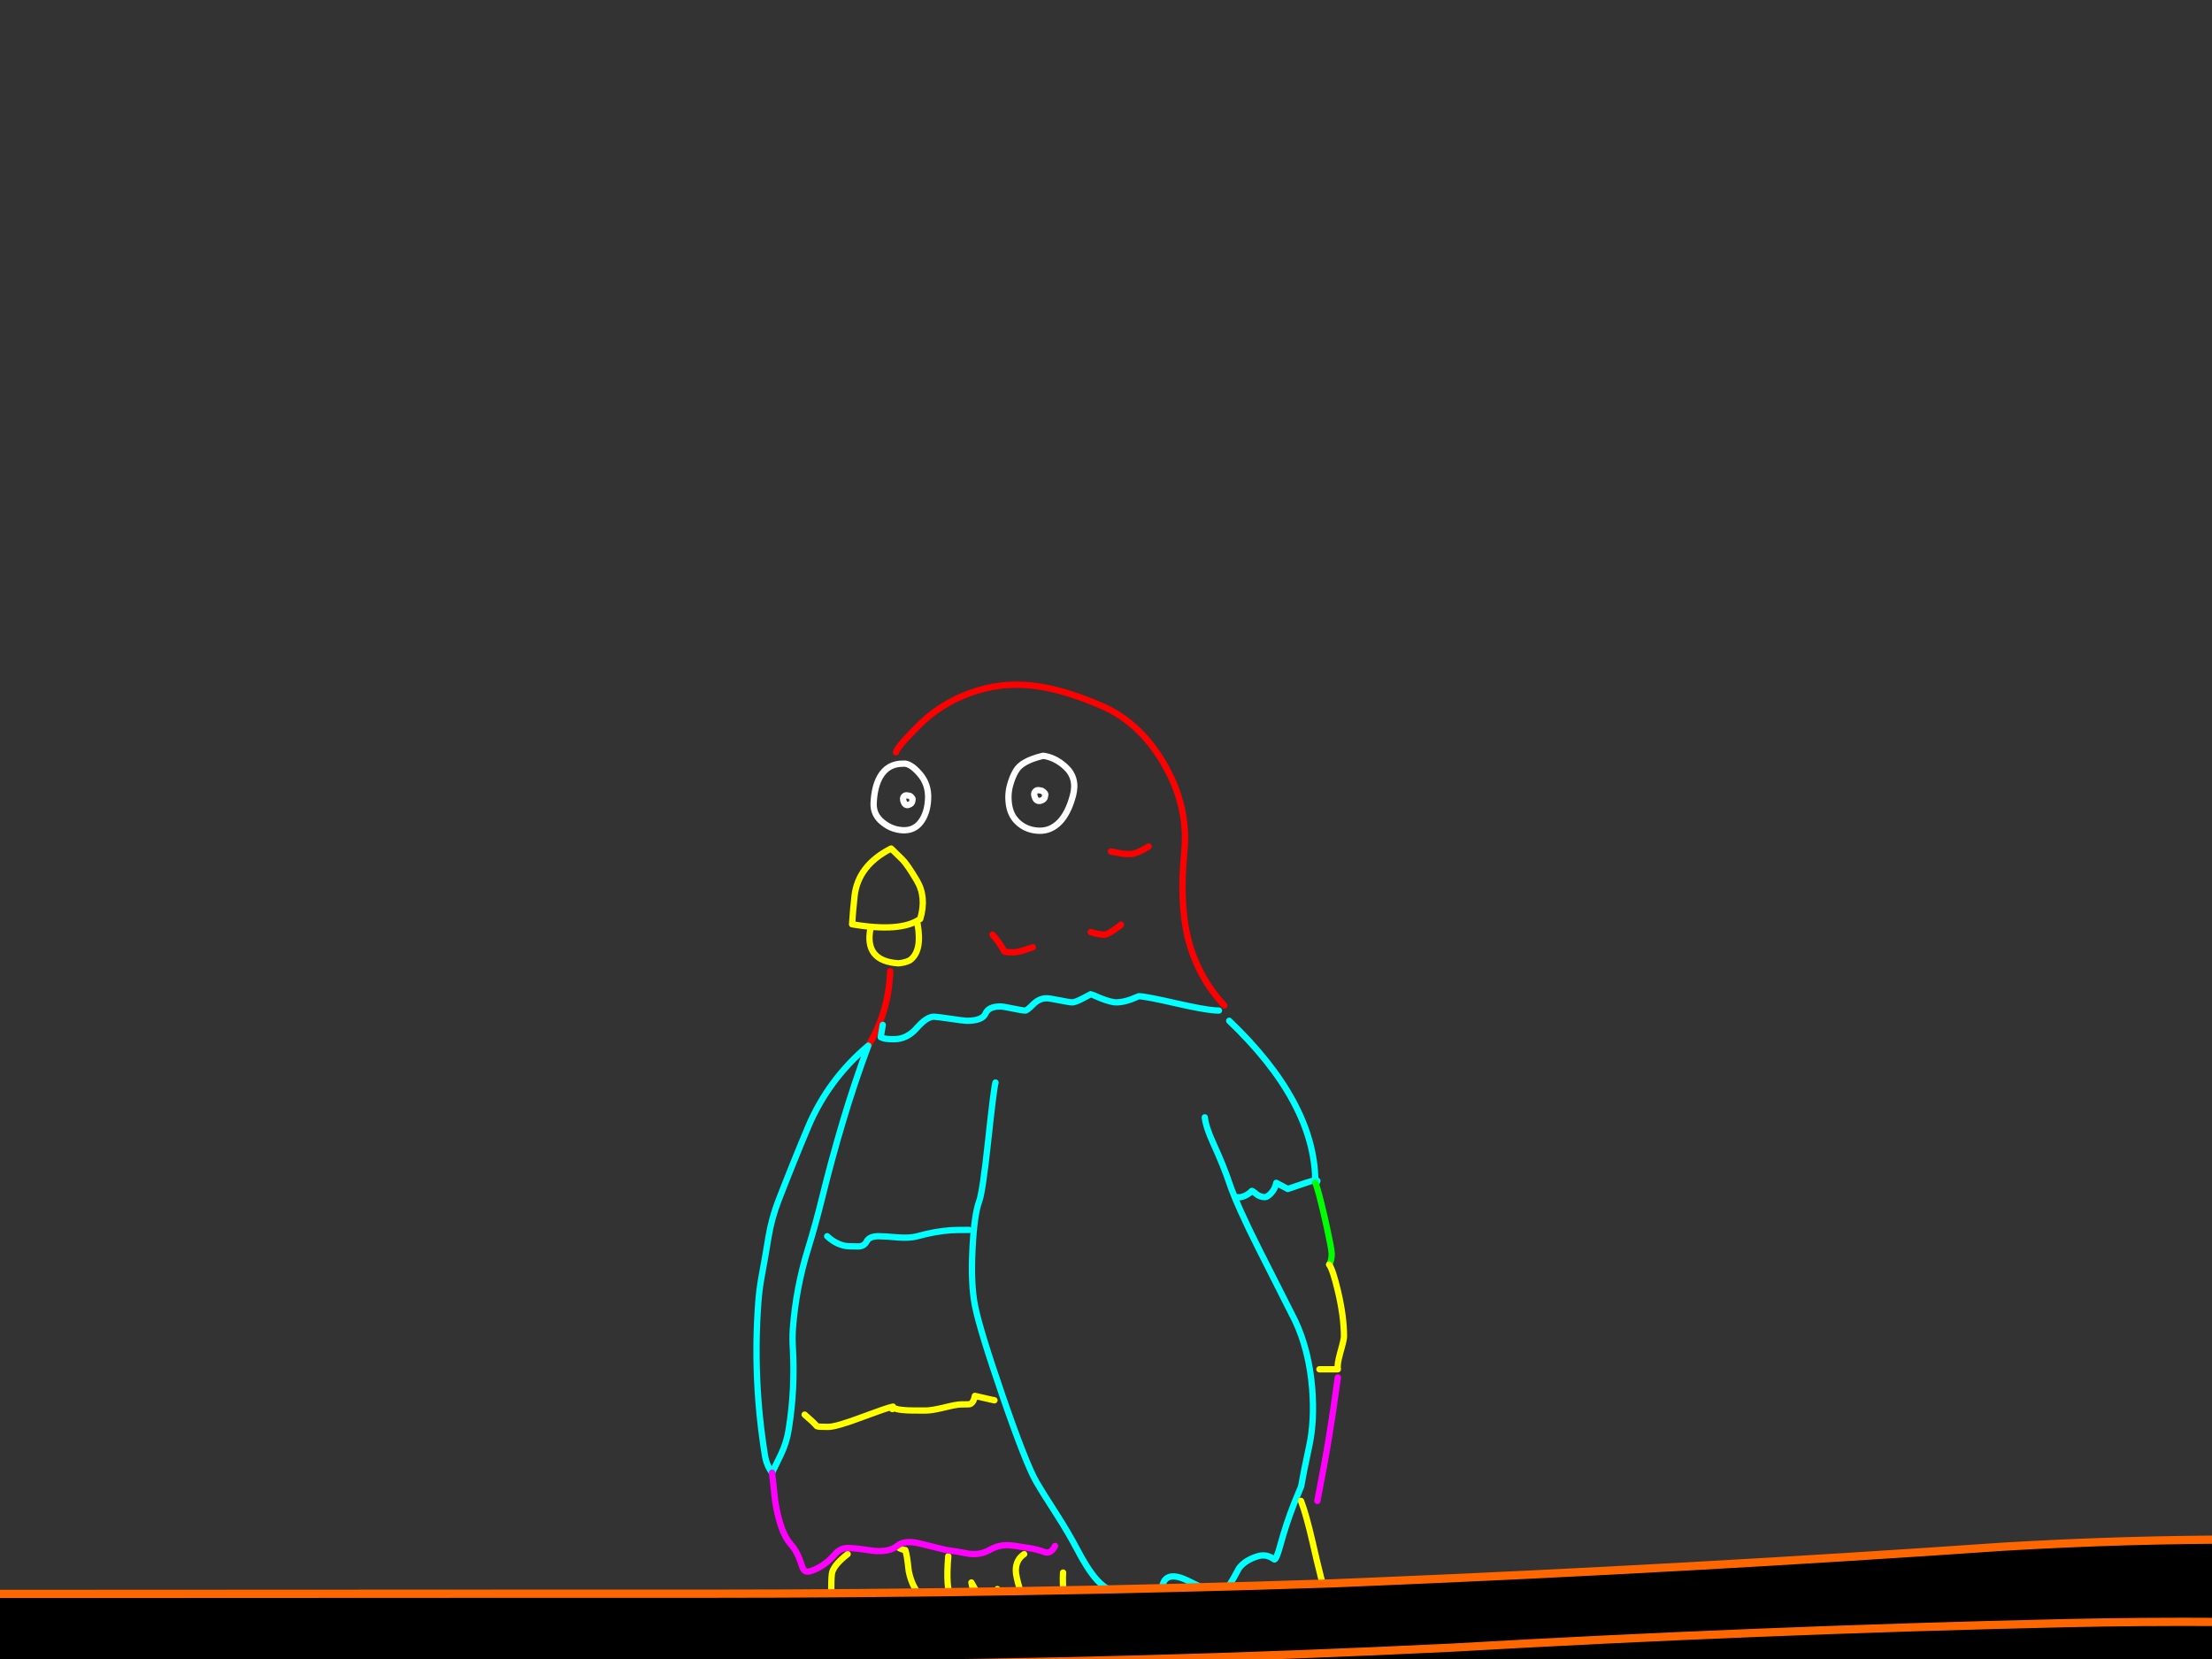<?xml version="1.0" encoding="utf-8"?>
<svg id="EdithAnim12" image-rendering="inherit" baseProfile="basic" version="1.1" x="0px" y="0px" width="800" height="600" xmlns="http://www.w3.org/2000/svg" xmlns:xlink="http://www.w3.org/1999/xlink">
  <rect width="100%" height="100%" fill="#333333" stroke="none"/>
  <g id="14_JurorParrotf103r1" overflow="visible">
    <g id="Parrot">
      <path id="Layer2_0_1_STROKES" stroke="#FFF" stroke-width="2.278" stroke-linejoin="round" stroke-linecap="round" fill="none" d="M377.237,273.337 Q381.452,273.849 385.21,277.21 389.766,281.253 388.058,287.688 386.349,294.124 383.16,297.37 379.971,300.559 375.87,300.445 371.713,300.331 368.752,297.939 365.733,295.547 364.993,291.504 364.31,287.631 365.278,284.044 366.189,280.797 367.385,278.861 368.524,276.868 370.916,275.615 373.251,274.305 377.237,273.337Z M377.693,286.72 Q377.123,285.98 376.269,285.866 375.358,285.752 375.301,285.752 374.959,285.752 374.561,286.094 373.592,286.948 374.39,288.656 375.073,290.08 376.611,289.511 377.693,289.112 377.864,288.315 378.035,287.745 378.035,287.517 378.092,287.062 377.693,286.72Z M326.723,276.184 Q329.228,275.957 332.588,279.829 335.892,283.588 335.664,288.884 335.436,294.067 333.044,297.256 330.709,300.388 326.666,300.274 322.565,300.103 319.376,297.541 315.788,294.807 315.959,290.479 316.244,284.556 318.237,281.025 320.971,276.127 326.723,276.184Z M329.741,288.486 Q329.342,287.802 328.602,287.745 327.748,287.631 327.691,287.631 327.463,287.631 327.064,287.916 326.21,288.713 326.95,290.251 327.577,291.561 328.83,290.991 329.741,290.65 329.912,289.909 330.026,289.454 330.026,289.226 330.14,288.827 329.741,288.486Z" test="Parrot"/>
      <path id="Layer2_0_2_STROKES" stroke="#F00" stroke-width="2.278" stroke-linejoin="round" stroke-linecap="round" fill="none" d="M401.783,307.963 Q405.2,308.646 406.054,308.76 406.908,308.874 408.617,308.874 411.066,308.874 415.451,306.14 M394.493,337.121 L396.145,337.577 Q398.081,338.032 399.505,338.032 400.359,338.032 402.751,336.438 404.972,334.957 405.428,334.387 M442.787,363.66 Q432.707,352.725 429.403,338.317 426.613,326.016 428.321,308.19 429.859,292.472 421.829,277.779 412.945,261.548 398.423,255.284 383.9,248.962 372.681,247.88 361.462,246.741 350.756,250.671 339.992,254.6 332.133,262.516 324.331,270.319 324.046,272.084 M321.939,351.245 Q321.426,366.108 314.023,378.182 M358.956,338.032 Q361.519,340.88 363.171,344.012 363.398,344.411 366.246,344.411 367.727,344.411 369.72,343.841 370.119,343.727 373.536,342.588" test="Parrot"/>
      <path id="Layer2_0_3_STROKES" stroke="#0FF" stroke-width="2.278" stroke-linejoin="round" stroke-linecap="round" fill="none" d="M319.262,370.664 L318.522,375.107 Q319.547,375.619 320.8,375.733 321.597,375.847 323.306,375.847 328.032,375.847 331.563,371.803 335.151,367.703 337.771,367.703 338.682,367.703 343.694,368.443 348.648,369.184 349.617,369.184 355.255,369.184 356.394,366.621 357.476,364.001 361.804,364.001 362.772,364.001 366.303,364.742 369.891,365.482 370.802,365.482 371.428,365.482 373.649,363.261 375.814,361.04 378.547,361.04 379.515,361.04 383.217,361.78 386.919,362.521 387.83,362.521 388.855,362.521 391.703,361.04 393.126,360.3 394.493,359.559 394.664,359.559 398.081,361.04 401.897,362.521 403.719,362.521 406.054,362.521 409.072,361.439 410.553,360.869 411.863,360.3 414.141,360.3 425.588,362.919 435.098,365.083 439.37,365.425 440.224,365.482 440.85,365.482 M360.038,391.508 Q359.412,393.615 357.362,412.751 355.368,431.259 354.116,434.505 352.35,439.289 351.724,451.477 351.04,464.404 352.635,472.32 354.4,481.091 362.658,505.066 371.144,529.669 374.902,536.104 376.668,539.18 382.021,547.494 386.349,554.214 389.709,560.593 394.151,569.021 397.682,572.381 401.27,575.855 406.794,576.937 410.496,577.678 416.248,579.045 420.121,579.5 420.121,576.197 420.121,566.971 429.745,571.755 436.522,575.115 438.857,575.571 442.616,576.311 444.609,573.236 446.09,571.015 448.083,567.199 450.247,564.238 454.974,562.814 458.049,561.903 460.783,563.953 461.523,564.522 463.175,558.372 465.054,551.424 468.016,543.792 L470.578,537.585 Q471.319,533.143 473.54,522.778 475.476,513.666 474.565,502.162 473.426,488.266 468.357,477.56 468.073,476.99 455.373,451.875 447.286,435.815 444.609,427.842 442.616,421.863 438.8,413.491 436.124,407.682 435.725,404.094 M476.33,427.444 Q475.647,427.045 474.622,427.045 474.451,427.045 465.738,430.006 463.858,428.981 461.58,427.785 461.182,429.949 459.644,431.601 458.334,432.968 457.48,432.968 455.6,432.968 454.063,431.601 452.81,430.519 452.696,430.747 451.728,431.772 450.304,432.455 448.653,433.196 447.514,432.968 M444.552,369.184 Q475.362,398.627 475.704,427.045 L476.444,427.045 M314.023,378.182 Q308.954,391.736 304.797,405.746 300.64,419.698 297.166,433.879 294.945,442.877 292.211,451.761 287.826,465.942 286.744,480.692 286.516,484.166 286.744,487.526 287.598,502.162 285.263,516.855 284.523,521.753 282.359,526.195 280.764,529.441 279.226,532.63 277.233,529.954 276.664,526.423 272.165,498.631 274.272,470.783 274.613,466.34 275.411,461.898 276.777,454.552 277.973,447.205 279.112,440.428 281.618,433.993 286.801,420.61 292.325,407.454 299.614,390.312 314.023,378.182Z M299.159,447.091 Q302.12,449.882 305.594,450.565 306.619,450.793 310.378,450.793 312.485,450.793 313.453,448.971 314.421,447.091 317.781,447.091 320.003,447.091 324.9,447.547 329.285,447.832 331.848,447.091 338.17,445.326 343.922,444.927 345.459,444.813 350.357,444.813" test="Parrot"/>
      <path id="Layer2_0_4_STROKES" stroke="#0F0" stroke-width="2.278" stroke-linejoin="round" stroke-linecap="round" fill="none" d="M480.715,457.342 Q481.627,455.919 481.627,453.413 481.627,451.647 479.178,440.713 476.615,429.608 475.704,427.785" test="Parrot"/>
      <path id="Layer2_0_5_STROKES" stroke="#FF0" stroke-width="2.278" stroke-linejoin="round" stroke-linecap="round" fill="none" d="M477.185,495.214 L483.848,495.214 Q483.506,493.62 484.702,489.291 486.069,484.564 486.069,483.369 486.069,476.193 483.905,467.024 482.082,459.279 480.715,457.342 M322.281,306.88 Q310.321,312.974 309.068,324.022 308.499,329.091 308.157,334.273 325.868,337.292 332.816,332.337 335.151,324.478 331.62,318.498 328.032,312.462 326.324,310.81 324.615,309.102 322.281,306.88Z M314.82,335.754 Q312.485,347.6 324.9,348.397 327.178,348.226 329.058,347.315 333.614,344.012 331.848,334.16 M291.015,511.616 Q294.147,514.292 295.457,515.83 295.799,516.058 299.501,516.058 302.462,516.058 312.257,512.356 320.173,509.395 322.508,508.825 322.793,508.711 322.964,508.711 323.021,509.793 328.203,510.078 329.285,510.135 334.81,510.135 336.974,510.135 341.473,509.053 345.972,507.914 347.737,507.914 350.471,507.914 350.699,507.857 352.122,507.401 352.578,504.839 361.462,506.889 359.241,506.319 M322.508,508.825 Q322.224,508.939 322.451,509.338 322.964,510.135 322.964,508.711 M306.562,562.073 Q302.063,565.547 301.038,568.395 300.64,569.591 300.64,574.261 300.64,580.411 304.227,582.405 306.961,583.885 317.781,585.024 317.781,583.202 317.44,581.664 319.718,582.518 322.964,583.544 L326.666,583.544 Q325.185,581.607 323.989,580.013 326.552,580.924 328.887,582.063 L334.069,582.063 334.069,578.361 Q329.969,574.716 328.659,568.224 327.976,561.903 327.406,560.593 326.666,560.593 325.185,559.852 M342.953,562.814 Q341.985,574.432 343.978,577.849 345.687,580.81 352.578,581.323 L352.578,576.88 Q351.951,575.628 351.325,572.324 351.496,572.552 351.61,572.837 354.856,579.386 360.722,580.582 L360.722,574.716 Q361.462,575.912 362.373,577.051 365.335,580.582 368.866,581.323 L369.663,581.323 Q370.062,578.931 368.809,574.659 367.385,569.933 367.385,567.996 367.385,564.067 370.403,562.073 M384.47,568.737 Q383.559,583.316 394.094,610.196 398.594,621.7 403.036,629.047 407.819,636.906 410.781,636.906 414.995,636.906 416.02,636.45 419.494,634.912 420.007,628.762 422.683,630.072 429.631,630.983 435.725,630.983 437.718,624.718 438.971,620.846 439.199,620.39 440.281,618.397 442.331,618.397 443.128,618.397 451.215,621.358 452.468,621.358 454.575,617.657 456.853,613.67 458.619,613.215 462.833,612.019 468.756,611.164 472.97,610.082 474.963,605.811 476.159,605.811 478.21,606.21 480.26,606.551 480.886,606.551 L480.886,582.063 Q477.925,571.926 474.793,558.087 472.401,547.608 470.521,542.824" test="Parrot"/>
      <path id="Layer2_0_6_STROKES" stroke="#F0F" stroke-width="2.278" stroke-linejoin="round" stroke-linecap="round" fill="none" d="M279.226,532.63 L280.365,542.995 Q282.188,554.214 285.889,558.372 287.769,560.479 288.851,563.099 289.477,564.522 290.161,566.686 290.73,568.224 291.698,568.395 292.894,568.566 295.514,567.256 298.988,565.547 301.892,562.187 303.886,559.852 306.619,559.852 309.239,559.852 315.845,560.877 321.711,561.39 324.445,559.112 327.121,556.891 332.532,558.201 335.607,558.941 342.27,560.593 345.63,560.991 350.585,561.96 354.571,562.415 357.817,560.593 361.177,558.713 364.594,558.827 366.758,558.941 371.941,559.852 374.902,560.251 378.148,561.447 380.199,561.846 381.565,559.112 M476.444,542.824 Q479.121,529.156 480.658,519.703 481.911,512.299 483.848,498.176 M432.707,708.15 Q435.896,717.376 436.75,718.743 438.003,720.736 441.192,720.736 442.388,720.736 442.73,720.622 444.324,719.882 446.033,717.034 467.332,738.505 468.699,738.505 477.241,738.505 480.886,723.754 483.107,714.87 483.107,704.107 483.107,697.33 481.627,690.894 480.658,686.68 478.665,681.441" test="Parrot"/>
      <path id="Layer2_0_7_STROKES" stroke="#F60" stroke-width="2.278" stroke-linejoin="round" stroke-linecap="round" fill="none" d="M412.603,642.088 Q412.034,641.177 411.407,640.266 410.097,638.386 409.642,638.386 L409.642,642.088 Q411.066,650.745 420.576,676.315 431.795,706.669 437.49,706.669 439.939,706.669 445.52,701.886 450.703,697.045 450.817,697.045 451.785,697.045 454.518,697.785 457.309,698.526 458.22,698.526 461.011,698.526 463.744,692.945 465.624,689.072 466.079,686.623 472.515,686.623 475.761,683.32 479.007,679.96 482.367,679.96 482.367,677.397 482.766,671.702 483.107,666.007 483.107,665.438 483.107,660.255 479.804,648.751 476.046,635.767 475.704,633.204 475.134,629.217 475.362,622.327 475.704,615.094 475.704,612.474 L474.963,612.474" test="Parrot"/>
    </g>
    <g id="JuryBoxFront">
      <path fill="#000" stroke="none" d="M-3381.586,589.127 L-3414.813,550.312 -3417.569,742.448 Q-3405.384,742.449 -3388.291,742.448 L-3381.586,589.127 M1002.069,569.161 L1000.057,569.161 973.46,595.31 973.46,736.115 Q989.082,736.14 1002.069,736.115 L1002.069,569.161 M746.608,587.041 Q635.603,589.574 524.821,595.906 412.401,601.344 299.906,602.015 184.58,602.685 69.254,602.536 -43.241,602.387 -155.736,602.015 -274.638,601.642 -393.54,600.227 -510.803,598.886 -627.991,596.949 -744.36,595.086 -860.729,598.066 -975.906,600.972 -1091.158,607.23 -1203.28,612.073 -1315.626,610.359 -1433.932,608.497 -1552.164,601.195 -1662.349,593.82 -1772.982,592.256 -1883.093,590.766 -1993.278,591.734 -2111.51,592.777 -2229.741,594.565 -2348.42,596.428 -2467.024,598.216 -2584.808,600.003 -2702.742,601.94 -2817.472,603.877 -2932.276,604.772 -3046.634,605.666 -3161.289,603.43 -3271.773,601.27 -3381.586,589.127 L-3388.291,742.448 Q-3081.414,742.313 -1190.839,739.319 608.892,736.406 973.46,736.115 L973.46,595.31 Q860.295,584.507 746.608,587.041 M496.735,571.992 Q488.978,572.355 481.239,572.662 368.074,576.387 254.908,576.387 220.617,576.387 186.294,576.387 103.555,576.409 20.755,576.461 8.48,576.47 -3.831,576.461 -110.057,576.359 -216.379,574.823 -250.463,574.334 -284.546,573.333 -318.641,573.106 -352.788,572.811 -378.339,572.665 -403.97,572.439 -429.544,571.764 -455.151,571.396 -573.904,569.757 -692.732,568.565 -785.167,567.656 -877.566,571.694 -891.117,572.33 -904.684,573.035 -1016.509,578.175 -1128.11,584.06 L-1366.584,585.252 Q-1486.231,579.516 -1605.729,572.141 -1713.978,564.616 -1822.897,563.573 -1940.681,562.381 -2058.317,564.02 -2173.196,565.659 -2288.224,567.969 -2396.472,570.204 -2504.795,572.513 -2614.906,574.823 -2725.167,576.611 -2841.312,578.473 -2957.755,576.983 -3070.548,575.568 -3183.192,568.118 -3299.114,561.189 -3414.813,550.312 L-3381.586,589.127 Q-3271.773,601.27 -3161.289,603.43 -3046.634,605.666 -2932.276,604.772 -2817.472,603.877 -2702.742,601.94 -2584.808,600.003 -2467.024,598.216 -2348.42,596.428 -2229.741,594.565 -2111.51,592.777 -1993.278,591.734 -1883.093,590.766 -1772.982,592.256 -1662.349,593.82 -1552.164,601.195 -1433.932,608.497 -1315.626,610.359 -1203.28,612.073 -1091.158,607.23 -975.906,600.972 -860.729,598.066 -744.36,595.086 -627.991,596.949 -510.803,598.886 -393.54,600.227 -274.638,601.642 -155.736,602.015 -43.241,602.387 69.254,602.536 184.58,602.685 299.906,602.015 412.401,601.344 524.821,595.906 635.603,589.574 746.608,587.041 860.295,584.507 973.46,595.31 L1000.057,569.161 1000.131,567.969 Q972.733,565.501 945.299,563.051 924.293,561.094 903.281,559.699 813.934,554.034 724.258,559.401 610.617,567.285 496.735,571.992Z" test="JuryBoxFront" stroke-width="1.49"/>
      <path id="Layer1_0_1_STROKES" stroke="#F60" stroke-width="2.98" stroke-linejoin="round" stroke-linecap="round" fill="none" d="M1000.169,568.006 Q972.733,565.501 945.299,563.051 924.293,561.094 903.281,559.736 813.934,554.034 724.258,559.401 610.617,567.285 496.735,572.029 488.978,572.355 481.239,572.662 368.074,576.387 254.908,576.387 220.617,576.387 186.331,576.387 103.555,576.409 20.755,576.461 8.48,576.47 -3.793,576.461 -110.057,576.359 -216.379,574.823 -250.463,574.334 -284.546,573.37 -318.641,573.106 -352.751,572.848 -378.339,572.665 -403.933,572.476 -429.544,571.764 -455.151,571.396 -573.904,569.757 -692.732,568.565 -785.167,567.656 -877.529,571.731 -891.117,572.33 -904.684,573.035 -1016.509,578.175 -1128.11,584.06 L-1366.584,585.252 Q-1486.231,579.516 -1605.729,572.141 -1713.978,564.616 -1822.897,563.573 -1940.681,562.381 -2058.317,564.02 -2173.196,565.659 -2288.224,567.969 -2396.472,570.204 -2504.795,572.513 -2614.906,574.823 -2725.167,576.611 -2841.312,578.473 -2957.755,576.983 -3070.548,575.568 -3183.192,568.118 -3299.114,561.189 -3414.813,550.312 L-3381.586,589.127 Q-3271.773,601.27 -3161.289,603.43 -3046.634,605.666 -2932.276,604.772 -2817.472,603.877 -2702.742,601.94 -2584.808,600.003 -2467.024,598.216 -2348.42,596.428 -2229.741,594.565 -2111.51,592.777 -1993.278,591.734 -1883.093,590.766 -1772.982,592.256 -1662.349,593.82 -1552.164,601.195 -1433.932,608.497 -1315.626,610.359 -1203.28,612.073 -1091.158,607.23 -975.906,600.972 -860.729,598.066 -744.36,595.086 -627.991,596.949 -510.803,598.886 -393.54,600.227 -274.638,601.642 -155.736,602.015 -43.241,602.387 69.254,602.536 184.58,602.685 299.906,602.015 412.401,601.344 524.821,595.906 635.603,589.574 746.608,587.041 860.295,584.507 973.46,595.31 L1000.057,569.161 M1000.169,568.006 Q1001.118,568.106 1002.069,568.192 L1002.069,569.161 1002.069,736.115 1002.069,752.803 M973.46,752.803 L973.46,736.152 M-3388.291,742.448 L-3388.738,752.803 M973.46,736.152 L973.46,595.31 M-3417.718,752.803 L-3417.569,742.448 -3414.813,550.312 M-3381.586,589.127 L-3388.291,742.448" test="JuryBoxFront"/>
    </g>
  </g>
</svg>